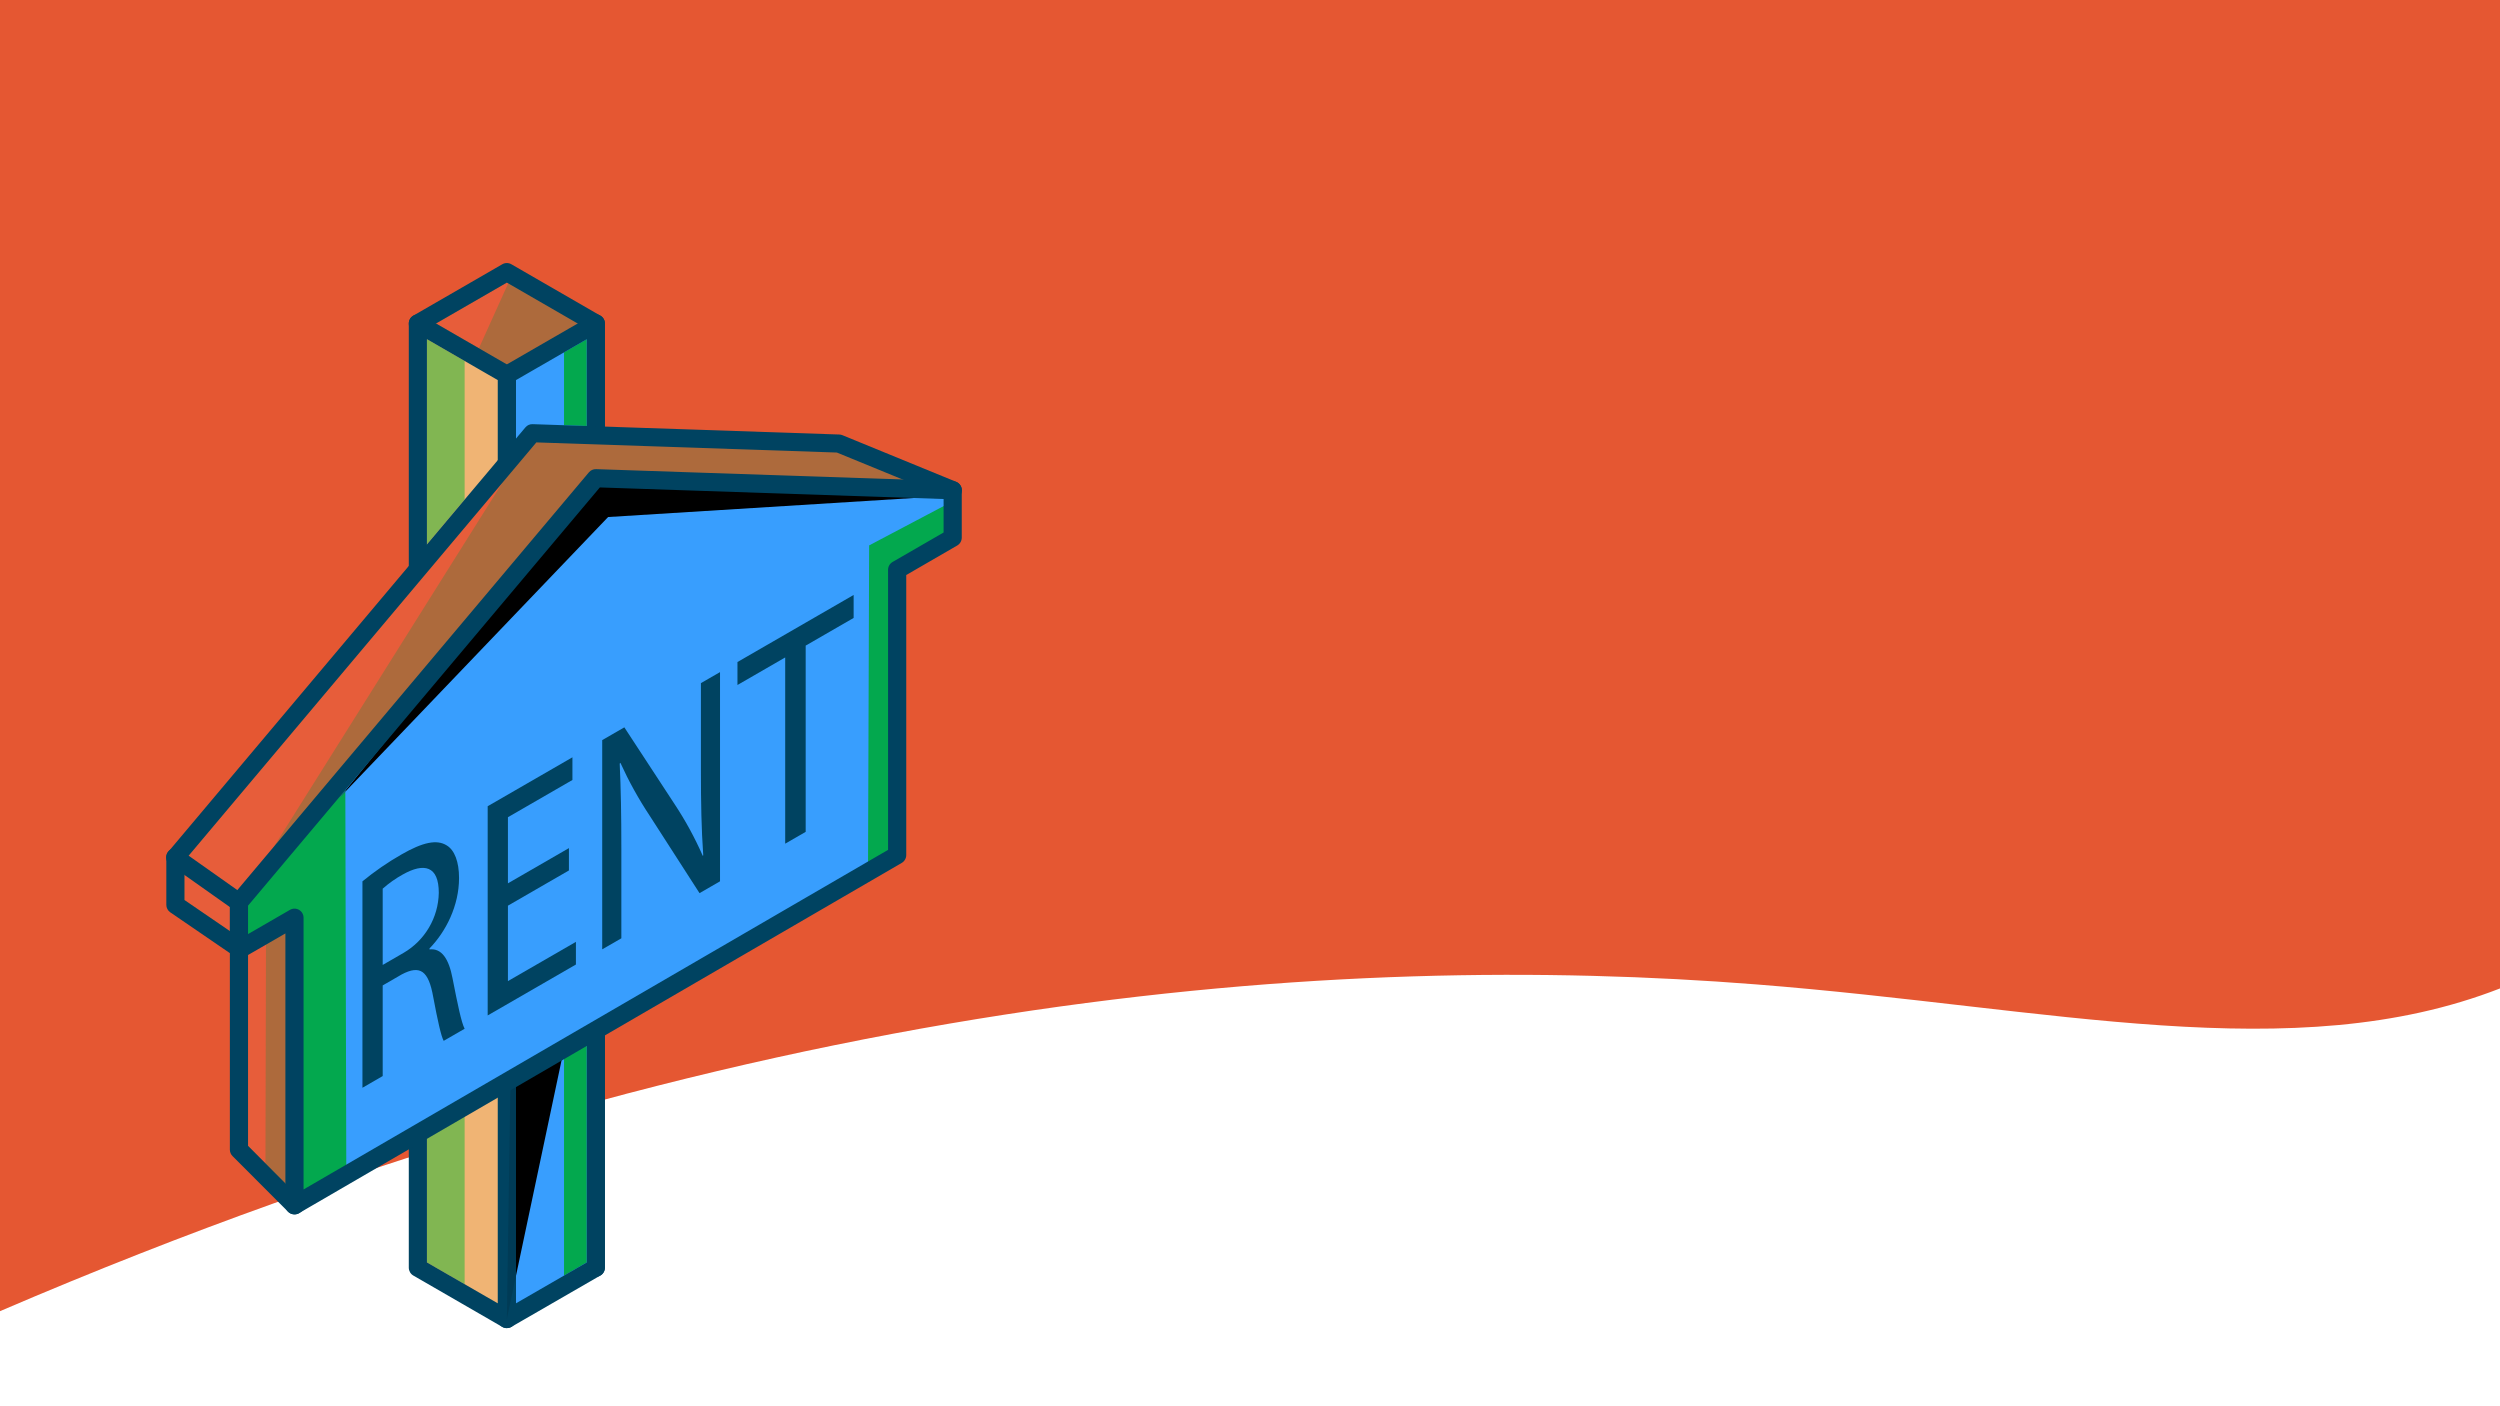 <svg id="Layer_1" data-name="Layer 1" xmlns="http://www.w3.org/2000/svg" xmlns:xlink="http://www.w3.org/1999/xlink" viewBox="0 0 1280 720"><defs><style>.cls-1{fill:none;clip-rule:evenodd;}.cls-2{fill:#e55732;}.cls-3{clip-path:url(#clip-path);}.cls-4{fill:#ad6a3c;}.cls-5{clip-path:url(#clip-path-2);}.cls-6{fill:#e75d3a;}.cls-7{clip-path:url(#clip-path-3);}.cls-8{fill:#004361;}.cls-9{clip-path:url(#clip-path-4);}.cls-10{fill:#389efe;}.cls-11{clip-path:url(#clip-path-5);}.cls-12{fill:#03a84e;}.cls-13{clip-path:url(#clip-path-6);}.cls-14{clip-path:url(#clip-path-7);}.cls-15{fill:#f0b474;}.cls-16{clip-path:url(#clip-path-8);}.cls-17{fill:#81b652;}.cls-18{clip-path:url(#clip-path-9);}.cls-19{clip-path:url(#clip-path-10);}.cls-20{clip-path:url(#clip-path-11);}.cls-21{clip-path:url(#clip-path-12);}.cls-22{clip-path:url(#clip-path-13);}.cls-23{clip-path:url(#clip-path-14);}.cls-24{clip-path:url(#clip-path-15);}.cls-25{clip-path:url(#clip-path-16);}.cls-26{fill:#003b56;}.cls-27{clip-path:url(#clip-path-17);}.cls-28{clip-path:url(#clip-path-18);}.cls-29{fill:#a0b5c4;}.cls-30{clip-path:url(#clip-path-19);}.cls-31{fill:#4f788f;}.cls-32{clip-path:url(#clip-path-20);}.cls-33{clip-path:url(#clip-path-21);}.cls-34{fill:#162e45;}.cls-35{clip-path:url(#clip-path-22);}.cls-36{clip-path:url(#clip-path-23);}.cls-37{clip-path:url(#clip-path-24);}.cls-38{clip-path:url(#clip-path-25);}.cls-39{clip-path:url(#clip-path-26);}.cls-40{clip-path:url(#clip-path-27);}.cls-41{clip-path:url(#clip-path-28);}.cls-42{clip-path:url(#clip-path-29);}</style><clipPath id="clip-path"><polyline id="SVGID" class="cls-1" points="305.05 649.05 259.5 622.75 213.94 165.62 259.5 139.32 305.05 165.62 305.05 649.05"/></clipPath><clipPath id="clip-path-2"><polyline id="SVGID-2" data-name="SVGID" class="cls-1" points="245.2 178.3 223.24 165.62 259.5 144.69 260.2 145.09 245.2 178.3"/></clipPath><clipPath id="clip-path-3"><path id="SVGID-3" data-name="SVGID" class="cls-1" d="M305.05,653.7a4.69,4.69,0,0,1-2.32-.62l-45.56-26.31a4.64,4.64,0,0,1-2.3-3.56L209.32,166.08a4.65,4.65,0,0,1,2.3-4.48l45.55-26.3a4.65,4.65,0,0,1,4.65,0l45.56,26.3a4.63,4.63,0,0,1,2.32,4V649.05a4.64,4.64,0,0,1-4.65,4.65m-41.16-33.78L300.41,641V168.31L259.5,144.69l-40.63,23.46,45,451.77"/></clipPath><clipPath id="clip-path-4"><polyline id="SVGID-4" data-name="SVGID" class="cls-1" points="259.5 675.35 305.05 649.05 305.05 165.62 259.5 191.92 259.5 675.35"/></clipPath><clipPath id="clip-path-5"><path id="SVGID-5" data-name="SVGID" class="cls-1" d="M300.41,218.11l-11.63-.39V180.39l11.63-6.72v44.44m-11.63,435V536.92l11.63-6.76V646.37l-11.63,6.71"/></clipPath><clipPath id="clip-path-6"><path id="SVGID-6" data-name="SVGID" class="cls-1" d="M259.5,680a4.73,4.73,0,0,1-2.33-.62,4.67,4.67,0,0,1-2.32-4V191.92a4.65,4.65,0,0,1,2.32-4l45.56-26.3a4.65,4.65,0,0,1,7,4V649.05a4.66,4.66,0,0,1-2.32,4l-45.56,26.3a4.69,4.69,0,0,1-2.32.62m4.65-485.39V667.3l36.26-20.93V173.67l-36.26,20.94"/></clipPath><clipPath id="clip-path-7"><polyline id="SVGID-7" data-name="SVGID" class="cls-1" points="259.5 675.35 213.94 649.05 213.94 165.62 259.5 191.92 259.5 675.35"/></clipPath><clipPath id="clip-path-8"><path id="SVGID-8" data-name="SVGID" class="cls-1" d="M218.59,278.67v-105l19.3,11.15v70.91l-19.3,22.94m19.3,378.84-19.3-11.14V577.7l19.3-11.21v91"/></clipPath><clipPath id="clip-path-9"><path id="SVGID-9" data-name="SVGID" class="cls-1" d="M259.5,680a4.73,4.73,0,0,1-2.33-.62l-45.55-26.3a4.66,4.66,0,0,1-2.32-4V165.62a4.65,4.65,0,0,1,7-4l45.55,26.3a4.64,4.64,0,0,1,2.33,4V675.35A4.65,4.65,0,0,1,259.5,680m-40.91-33.63,36.26,20.93V194.61l-36.26-20.94v472.7"/></clipPath><clipPath id="clip-path-10"><polyline id="SVGID-10" data-name="SVGID" class="cls-1" points="429.46 227.11 272.5 221.82 89.79 438.97 89.79 463.26 122.34 485.56 122.34 588.63 150.77 617.12 426.78 408.44 426.78 268.69 487.77 251.01 429.46 227.11"/></clipPath><clipPath id="clip-path-11"><path id="SVGID-11" data-name="SVGID" class="cls-1" d="M122.34,479.92,94.43,460.81V440.66L257.16,247.28,122.34,462v17.93m13.54,115.7-8.9-8.91V485.56a4.75,4.75,0,0,0-.34-1.76L135,479l1.18,1.6-.27,115"/></clipPath><clipPath id="clip-path-12"><path id="SVGID-12" data-name="SVGID" class="cls-1" d="M150.77,621.76a4.66,4.66,0,0,1-3.29-1.36l-28.43-28.49a4.64,4.64,0,0,1-1.36-3.28V488L87.16,467.1a4.65,4.65,0,0,1-2-3.84V439a4.63,4.63,0,0,1,1.09-3L269,218.83a4.57,4.57,0,0,1,3.71-1.66l157,5.3a4.63,4.63,0,0,1,1.6.34l58.31,23.9a4.65,4.65,0,0,1-.46,8.76l-57.64,16.72V408.44a4.65,4.65,0,0,1-1.84,3.71l-276,208.67a4.66,4.66,0,0,1-2.81.94m-23.79-35L151.2,611,422.13,406.13V268.69a4.65,4.65,0,0,1,3.36-4.46l48.19-14-45.21-18.53-153.86-5.19L94.43,440.66v20.15L125,481.72a4.64,4.64,0,0,1,2,3.84V586.71"/></clipPath><clipPath id="clip-path-13"><polyline id="SVGID-13" data-name="SVGID" class="cls-1" points="487.77 251.01 305.05 244.85 122.34 461.99 122.34 486.29 150.77 469.87 150.77 617.12 459.33 437.81 459.33 291.72 487.77 275.3 487.77 251.01"/></clipPath><clipPath id="clip-path-14"><polyline id="SVGID-14" data-name="SVGID" class="cls-1" points="176.81 405.32 176.81 404.74 305.05 247.57 487.77 253.73 311.35 264.72 176.81 405.32"/></clipPath><clipPath id="clip-path-15"><polyline id="SVGID-15" data-name="SVGID" class="cls-1" points="264.15 653.37 264.15 551.23 288.78 536.92 264.15 653.37"/></clipPath><clipPath id="clip-path-16"><polyline id="SVGID-16" data-name="SVGID" class="cls-1" points="259.5 675.35 261.37 552.84 264.15 551.23 264.15 653.37 259.5 675.35"/></clipPath><clipPath id="clip-path-17"><polyline id="SVGID-17" data-name="SVGID" class="cls-1" points="261.37 552.84 261.38 552.55 288.78 536.92 261.37 552.84"/></clipPath><clipPath id="clip-path-18"><polyline id="SVGID-18" data-name="SVGID" class="cls-1" points="177.16 602.99 177.31 602.88 177.31 602.91 177.16 602.99"/></clipPath><clipPath id="clip-path-19"><polyline id="SVGID-19" data-name="SVGID" class="cls-1" points="150.77 617.12 150.77 617.12 177.31 601.69 177.31 602.88 177.16 602.99 150.77 617.12"/></clipPath><clipPath id="clip-path-20"><polyline id="SVGID-20" data-name="SVGID" class="cls-1" points="150.77 617.12 150.77 469.87 122.34 486.29 122.34 461.99 176.79 397.28 176.81 404.74 173.56 408.71 176.81 405.32 177.31 601.69 150.77 617.12"/></clipPath><clipPath id="clip-path-21"><polyline id="SVGID-21" data-name="SVGID" class="cls-1" points="173.56 408.71 176.81 404.74 176.81 405.32 173.56 408.71"/></clipPath><clipPath id="clip-path-22"><polyline id="SVGID-22" data-name="SVGID" class="cls-1" points="444.42 447.76 444.42 446.47 453.21 441.36 444.42 447.76"/></clipPath><clipPath id="clip-path-23"><polyline id="SVGID-23" data-name="SVGID" class="cls-1" points="444.42 446.47 445 279.24 485.19 258.03 485.19 276.29 456.75 292.7 456.75 438.79 453.21 441.36 444.42 446.47"/></clipPath><clipPath id="clip-path-24"><path id="SVGID-24" data-name="SVGID" class="cls-1" d="M150.77,621.76a4.59,4.59,0,0,1-2.32-.62,4.65,4.65,0,0,1-2.33-4V477.92l-21.46,12.39a4.65,4.65,0,0,1-7-4V462a4.63,4.63,0,0,1,1.09-3L301.5,241.85a4.62,4.62,0,0,1,3.71-1.65l182.72,6.16a4.66,4.66,0,0,1,4.49,4.65V275.3a4.67,4.67,0,0,1-2.32,4L464,294.41v143.4a4.64,4.64,0,0,1-2.31,4L153.11,621.13A4.64,4.64,0,0,1,150.77,621.76Zm0-156.54a4.7,4.7,0,0,1,2.33.62,4.65,4.65,0,0,1,2.32,4V609L454.69,435.13V291.72a4.63,4.63,0,0,1,2.32-4l26.11-15.08V255.5l-176-5.93L127,463.69v14.55l21.47-12.4A4.69,4.69,0,0,1,150.77,465.22Z"/></clipPath><clipPath id="clip-path-25"><path id="SVGID-25" data-name="SVGID" class="cls-1" d="M122.33,466.64a4.6,4.6,0,0,1-2.68-.85l-32.55-23a4.65,4.65,0,1,1,5.37-7.59l32.55,23a4.65,4.65,0,0,1-2.69,8.44"/></clipPath><clipPath id="clip-path-26"><path id="SVGID-26" data-name="SVGID" class="cls-1" d="M185.57,451.25a143.63,143.63,0,0,1,19.9-13.72c11.09-6.4,18.24-7.83,23.25-4.68,4.05,2.43,6.31,8.43,6.31,16.7,0,14.14-6.67,27.37-15.13,36.07v.48c6.19-.72,9.89,4.77,11.8,14.8,2.62,13.42,4.53,22.65,6.19,25.82l-10.72,6.19c-1.31-2.26-3.1-10.45-5.37-22.49-2.38-13.4-6.67-16.49-16.09-11.53l-9.77,5.65v46.4l-10.37,6Zm10.37,42.8,10.61-6.13a36.34,36.34,0,0,0,18.11-30.8c0-13.82-7.51-15.53-18.47-9.36A58.17,58.17,0,0,0,195.94,455Z"/></clipPath><clipPath id="clip-path-27"><polyline id="SVGID-27" data-name="SVGID" class="cls-1" points="291.29 445.67 260.06 463.7 260.06 502.32 294.87 482.23 294.87 493.83 249.69 519.91 249.69 412.79 293.08 387.74 293.08 399.35 260.06 418.41 260.06 452.26 291.29 434.23 291.29 445.67"/></clipPath><clipPath id="clip-path-28"><path id="SVGID-28" data-name="SVGID" class="cls-1" d="M308.33,486.05V378.94l11.33-6.54,25.74,39.33a176.15,176.15,0,0,1,14.42,26.47l.24-.29c-.95-13.75-1.19-26.65-1.19-43.33V349.76l9.78-5.64V451.23l-10.49,6.06-25.51-39.63a195.12,195.12,0,0,1-15-27.09l-.36.37c.6,13.16.84,25.9.84,43.7v45.77l-9.78,5.64"/></clipPath><clipPath id="clip-path-29"><polyline id="SVGID-29" data-name="SVGID" class="cls-1" points="402.02 336.61 377.58 350.72 377.58 338.96 437.06 304.62 437.06 316.38 412.51 330.55 412.51 425.91 402.02 431.96 402.02 336.61"/></clipPath></defs><title>Lettings</title><path class="cls-2" d="M0,0V671.32C384.57,506.2,687.3,487.37,899,504c151.35,11.89,275,43.36,381,2.08V0Z"/><g class="cls-3"><rect class="cls-4" x="208.13" y="133.51" width="102.73" height="521.35"/></g><g class="cls-5"><rect class="cls-6" x="217.43" y="138.88" width="48.58" height="45.23"/></g><g class="cls-7"><rect class="cls-8" x="203.48" y="128.86" width="112.03" height="530.65"/></g><g class="cls-9"><rect class="cls-10" x="253.69" y="159.81" width="57.18" height="521.35"/></g><g class="cls-11"><rect class="cls-12" x="282.97" y="167.86" width="23.25" height="491.03"/></g><g class="cls-13"><rect class="cls-8" x="249.04" y="155.16" width="66.47" height="530.65"/></g><g class="cls-14"><rect class="cls-15" x="208.13" y="159.81" width="57.18" height="521.35"/></g><g class="cls-16"><rect class="cls-17" x="212.78" y="167.86" width="30.92" height="495.46"/></g><g class="cls-18"><rect class="cls-8" x="203.48" y="155.16" width="66.47" height="530.65"/></g><g class="cls-19"><rect class="cls-4" x="83.97" y="216.01" width="409.61" height="406.92"/></g><g class="cls-20"><rect class="cls-6" x="88.62" y="241.47" width="174.35" height="359.96"/></g><g class="cls-21"><rect class="cls-8" x="79.33" y="211.36" width="418.91" height="416.22"/></g><g class="cls-22"><rect class="cls-10" x="116.52" y="239.04" width="377.06" height="383.89"/></g><g class="cls-23"><rect x="171" y="241.76" width="322.58" height="169.37"/></g><g class="cls-24"><rect x="258.34" y="531.11" width="36.25" height="128.08"/></g><g class="cls-25"><rect class="cls-26" x="253.69" y="545.42" width="16.27" height="135.74"/></g><g class="cls-27"><rect x="255.56" y="531.11" width="39.03" height="27.55"/></g><g class="cls-28"><rect class="cls-29" x="171.35" y="597.07" width="11.77" height="11.73"/></g><g class="cls-30"><rect class="cls-31" x="144.96" y="595.88" width="38.16" height="27.04"/></g><g class="cls-32"><rect class="cls-12" x="116.52" y="391.47" width="66.6" height="231.46"/></g><g class="cls-33"><rect class="cls-34" x="167.75" y="398.93" width="14.87" height="15.6"/></g><g class="cls-35"><rect class="cls-29" x="438.61" y="435.55" width="20.42" height="18.02"/></g><g class="cls-36"><rect class="cls-12" x="438.61" y="252.22" width="52.39" height="200.06"/></g><g class="cls-37"><rect class="cls-8" x="111.88" y="234.39" width="386.36" height="393.19"/></g><g class="cls-38"><rect class="cls-8" x="79.33" y="428.51" width="53.47" height="43.95"/></g><g class="cls-39"><rect class="cls-8" x="179.76" y="425.43" width="63.95" height="137.31"/></g><g class="cls-40"><rect class="cls-8" x="243.88" y="381.93" width="56.8" height="143.79"/></g><g class="cls-41"><rect class="cls-8" x="302.52" y="338.31" width="71.93" height="153.56"/></g><g class="cls-42"><rect class="cls-8" x="371.77" y="298.81" width="71.1" height="138.97"/></g></svg>